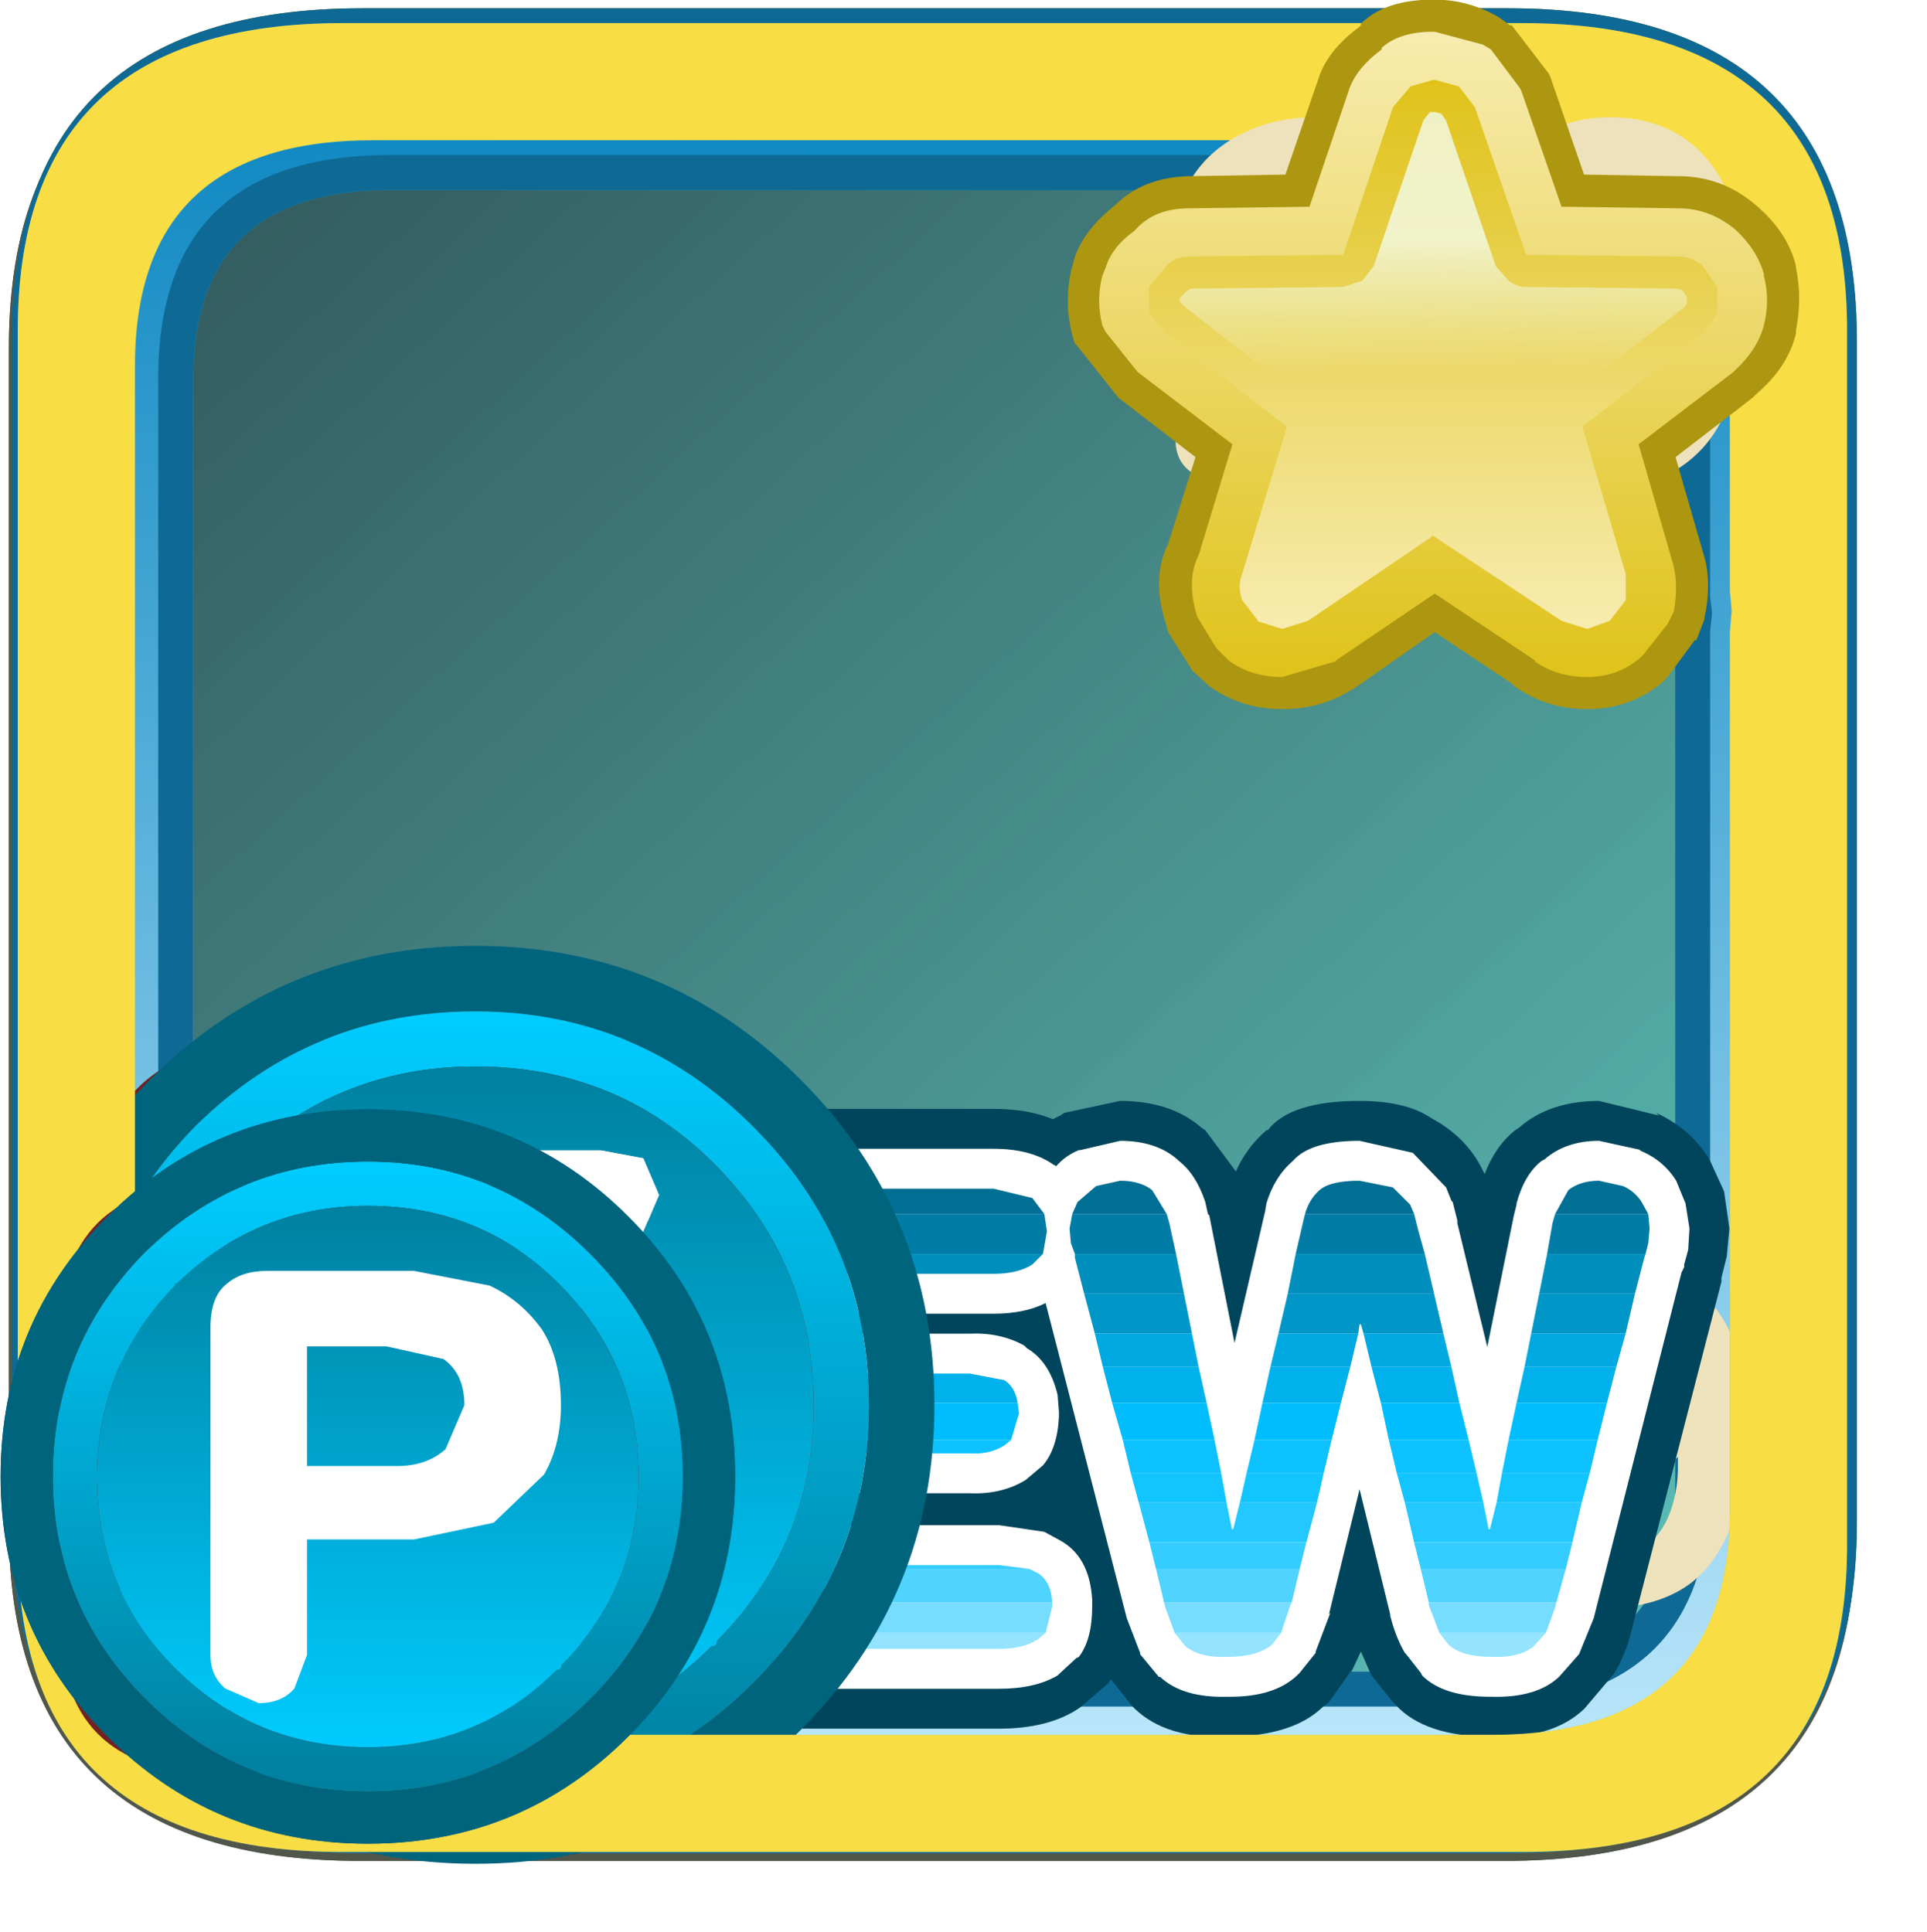 <?xml version="1.0" encoding="UTF-8" standalone="no"?>
<svg xmlns:ffdec="https://www.free-decompiler.com/flash" xmlns:xlink="http://www.w3.org/1999/xlink" ffdec:objectType="frame" height="54.4px" width="54.25px" xmlns="http://www.w3.org/2000/svg">
  <g transform="matrix(1.0, 0.0, 0.0, 1.0, 2.25, 2.4)">
    <use ffdec:characterId="1267" height="62.5" transform="matrix(0.834, 0.0, 0.0, 0.834, -2.1, -2.1)" width="62.55" xlink:href="#shape0"/>
    <use ffdec:characterId="1284" height="52.0" id="am_Locator" transform="matrix(1.0, 0.0, 0.0, 1.0, 0.0, 0.0)" width="52.0" xlink:href="#sprite0"/>
    <use ffdec:characterId="1286" height="52.0" id="am_CacheIcon" transform="matrix(1.0, 0.0, 0.0, 1.0, -2.0, -2.0)" width="52.0" xlink:href="#sprite2"/>
    <use ffdec:characterId="1287" height="0.0" id="am_RarityMagic" transform="matrix(0.8, 0.0, 0.0, 0.8, 1.6, 1.6)" width="0.0" xlink:href="#sprite5"/>
    <use ffdec:characterId="1290" height="64.95" id="am_RarityLegendary" transform="matrix(0.8, 0.0, 0.0, 0.8, -1.92, -2.16)" width="64.95" xlink:href="#sprite6"/>
    <use ffdec:characterId="1293" height="64.95" id="am_RarityRare" transform="matrix(0.8, 0.0, 0.0, 0.8, -1.92, -2.16)" width="64.95" xlink:href="#sprite7"/>
    <use ffdec:characterId="210" height="0.0" id="am_ItemIconHolder" transform="matrix(1.0, 0.0, 0.0, 1.0, 0.0, 0.0)" width="0.0" xlink:href="#sprite8"/>
    <use ffdec:characterId="210" height="0.0" id="am_CharmIconHolder" transform="matrix(1.0, 0.0, 0.0, 1.0, 0.0, 0.0)" width="0.0" xlink:href="#sprite8"/>
    <use ffdec:characterId="1270" height="45.0" id="am_GearIconHolder" transform="matrix(1.0, 0.0, 0.0, 1.0, 1.5, 1.5)" width="45.0" xlink:href="#sprite9"/>
    <filter id="filter5">
      <feColorMatrix in="SourceGraphic" result="filterResult0" type="matrix" values="0 0 0 0 0.2,0 0 0 0 0.2,0 0 0 0 0.2,0 0 0 1 0"/>
      <feConvolveMatrix divisor="16.0" in="filterResult0" kernelMatrix="1 1 1 1 1 1 1 1 1 1 1 1 1 1 1 1" order="4 4" result="filterResult1"/>
      <feComposite in="SourceGraphic" in2="filterResult1" operator="over" result="filterResult2"/>
    </filter>
    <use ffdec:characterId="1453" filter="url(#filter5)" height="19.3" id="am_Quantity" transform="matrix(1.0, 0.0, 0.0, 1.0, 2.0, 30.2)" width="45.25" xlink:href="#text0"/>
    <use ffdec:characterId="1455" height="23.9" id="am_New" transform="matrix(0.749, 0.0, 0.0, 0.749, 1.347, 28.6)" width="60.2" xlink:href="#sprite11"/>
    <use ffdec:characterId="1281" height="50.0" transform="matrix(1.03, 0.0, 0.0, 1.03, -1.75, -1.75)" width="50.0" xlink:href="#sprite12"/>
    <use ffdec:characterId="1456" height="25.85" id="am_Equipped" transform="matrix(1.0, 0.0, 0.0, 1.0, -1.8, 24.25)" width="25.85" xlink:href="#sprite13"/>
    <use ffdec:characterId="1278" height="51.5" id="am_Selector" transform="matrix(1.0, 0.0, 0.0, 1.0, -1.75, -1.75)" width="51.5" xlink:href="#sprite15"/>
    <use ffdec:characterId="1459" height="25.85" id="am_IconActive" transform="matrix(0.8, 0.0, 0.0, 0.8, -2.24, 28.85)" width="25.85" xlink:href="#sprite16"/>
    <use ffdec:characterId="1462" height="25.85" id="am_IconPassive" transform="matrix(0.8, 0.0, 0.0, 0.8, -2.24, 28.85)" width="25.85" xlink:href="#sprite18"/>
    <filter id="filter8">
      <feColorMatrix in="SourceGraphic" result="filterResult3" type="matrix" values="0 0 0 0 0.2,0 0 0 0 0.2,0 0 0 0 0.2,0 0 0 1 0"/>
      <feConvolveMatrix divisor="16.0" in="filterResult3" kernelMatrix="1 1 1 1 1 1 1 1 1 1 1 1 1 1 1 1" order="4 4" result="filterResult4"/>
      <feComposite in="SourceGraphic" in2="filterResult4" operator="over" result="filterResult5"/>
    </filter>
    <use ffdec:characterId="1463" filter="url(#filter8)" height="20.5" id="am_Level" transform="matrix(1.0, 0.0, 0.0, 1.0, 25.8, -2.4)" width="21.45" xlink:href="#text1"/>
    <use ffdec:characterId="330" height="22.1" id="am_Star" transform="matrix(0.904, 0.0, 0.0, 0.904, 27.79, -2.41)" width="22.8" xlink:href="#sprite20"/>
  </g>
  <defs>
    <g id="shape0" transform="matrix(1.0, 0.0, 0.0, 1.0, 0.0, 0.0)">
      <path d="M62.55 0.0 L62.55 62.5 0.0 62.5 0.0 0.0 62.55 0.0" fill="#242424" fill-opacity="0.0" fill-rule="evenodd" stroke="none"/>
    </g>
    <g id="sprite0" transform="matrix(1.0, 0.0, 0.0, 1.0, 0.0, 0.0)">
      <use ffdec:characterId="202" height="52.0" transform="matrix(1.0, 0.0, 0.0, 1.0, 0.0, 0.0)" width="52.0" xlink:href="#shape1"/>
      <use ffdec:characterId="208" height="48.0" transform="matrix(1.0, 0.0, 0.0, 1.0, 0.0, 1.0)" width="48.0" xlink:href="#sprite1"/>
    </g>
    <g id="shape1" transform="matrix(1.0, 0.0, 0.0, 1.0, 0.0, 0.0)">
      <path d="M52.0 9.5 L52.0 42.5 Q52.05 52.0 42.1 52.0 L9.9 52.0 Q-0.05 52.0 0.0 42.5 L0.0 9.5 Q-0.05 0.0 9.9 0.0 L42.1 0.0 Q52.05 0.0 52.0 9.5" fill="#00ccff" fill-opacity="0.0" fill-rule="evenodd" stroke="none"/>
    </g>
    <g id="sprite1" transform="matrix(1.0, 0.0, 0.0, 1.0, 0.0, 0.0)">
      <use ffdec:characterId="207" height="48.0" transform="matrix(1.0, 0.0, 0.0, 1.0, 0.0, 0.0)" width="48.0" xlink:href="#shape2"/>
    </g>
    <g id="shape2" transform="matrix(1.0, 0.0, 0.0, 1.0, 0.0, 0.0)">
      <path d="M46.8 39.65 L46.8 15.7 46.85 15.0 46.8 14.45 46.8 8.35 46.8 8.2 Q46.7 1.2 39.3 1.2 L8.7 1.2 Q1.2 1.2 1.2 8.35 L1.2 39.65 Q1.2 46.8 8.7 46.8 L39.3 46.8 Q46.8 46.8 46.8 39.65 M48.0 40.5 Q48.0 48.0 40.1 48.0 L7.9 48.0 Q0.0 48.0 0.0 40.5 L0.0 7.5 Q0.0 0.0 7.9 0.0 L40.1 0.0 Q48.0 0.0 48.0 7.5 L48.0 40.5" fill="#919988" fill-rule="evenodd" stroke="none"/>
    </g>
    <g id="sprite2" transform="matrix(1.0, 0.0, 0.0, 1.0, 0.0, 0.0)">
      <use ffdec:characterId="204" height="0.4" id="am_Watermark" transform="matrix(0.55, 0.0, 0.0, 0.55, 47.608, 47.399)" width="0.1" xlink:href="#sprite3"/>
      <use ffdec:characterId="35" height="0.0" id="am_Button" transform="matrix(1.0, 0.0, 0.0, 1.0, 2.0, 2.0)" width="0.0" xlink:href="#sprite4"/>
      <use ffdec:characterId="205" height="52.0" transform="matrix(1.0, 0.0, 0.0, 1.0, 0.0, 0.0)" width="52.0" xlink:href="#shape4"/>
      <use ffdec:characterId="1285" height="48.0" transform="matrix(1.0, 0.0, 0.0, 1.0, 1.45, 1.75)" width="48.0" xlink:href="#shape5"/>
      <use ffdec:characterId="205" height="52.0" transform="matrix(1.0, 0.0, 0.0, 1.0, 0.0, 0.0)" width="52.0" xlink:href="#shape4"/>
      <use ffdec:characterId="208" height="48.0" transform="matrix(1.0, 0.0, 0.0, 1.0, 2.0, 2.0)" width="48.0" xlink:href="#sprite1"/>
    </g>
    <g id="sprite3" transform="matrix(1.0, 0.0, 0.0, 1.0, -81.25, -80.95)">
      <use ffdec:characterId="203" height="0.4" transform="matrix(1.0, 0.0, 0.0, 1.0, 81.25, 80.95)" width="0.1" xlink:href="#shape3"/>
    </g>
    <g id="shape3" transform="matrix(1.0, 0.0, 0.0, 1.0, -81.25, -80.95)">
      <path d="M81.25 81.35 L81.35 80.95 81.35 81.35 81.25 81.35" fill="#000060" fill-rule="evenodd" stroke="none"/>
    </g>
    <g id="shape4" transform="matrix(1.0, 0.0, 0.0, 1.0, 40.3, 2.0)">
      <path d="M1.8 -2.0 Q11.75 -2.0 11.7 7.5 L11.7 40.5 Q11.75 50.0 1.8 50.0 L-30.4 50.0 Q-40.35 50.0 -40.3 40.5 L-40.3 7.5 Q-40.35 -2.0 -30.4 -2.0 L1.8 -2.0 M9.7 7.5 Q9.7 0.0 1.8 0.0 L-30.4 0.0 Q-38.3 0.0 -38.3 7.5 L-38.3 40.5 Q-38.3 48.0 -30.4 48.0 L1.8 48.0 Q9.7 48.0 9.7 40.5 L9.7 7.5" fill="#50564a" fill-rule="evenodd" stroke="none"/>
    </g>
    <g id="shape5" transform="matrix(1.0, 0.0, 0.0, 1.0, 0.0, 0.0)">
      <path d="M46.85 2.9 L47.3 3.7 Q48.0 5.25 48.0 7.5 L48.0 40.5 Q48.0 42.05 47.65 43.35 L47.3 44.35 46.75 45.35 46.1 46.1 Q44.1 48.0 40.1 48.0 L7.9 48.0 Q5.1 48.0 3.3 47.05 L2.45 46.55 1.7 45.85 1.4 45.5 0.65 44.15 Q0.0 42.65 0.0 40.6 L0.0 40.5 0.0 7.5 0.2 5.35 Q0.4 4.2 0.95 3.3 1.9 1.45 3.95 0.65 4.1 0.55 4.35 0.5 L4.75 0.4 5.55 0.2 6.75 0.05 7.8 0.0 7.9 0.0 18.3 0.0 18.6 0.0 40.1 0.0 40.55 0.0 41.85 0.1 42.25 0.2 43.7 0.55 45.35 1.35 45.8 1.7 46.85 2.9" fill="url(#gradient0)" fill-rule="evenodd" stroke="none"/>
    </g>
    <linearGradient gradientTransform="matrix(-0.02, -0.021, 0.021, -0.02, 24.0, 24.0)" gradientUnits="userSpaceOnUse" id="gradient0" spreadMethod="pad" x1="-819.2" x2="819.2">
      <stop offset="0.0" stop-color="#565550" stop-opacity="0.749"/>
      <stop offset="1.0" stop-color="#282826" stop-opacity="0.749"/>
    </linearGradient>
    <g id="sprite6" transform="matrix(1.0, 0.0, 0.0, 1.0, 4.4, 4.7)">
      <use ffdec:characterId="1288" height="58.1" transform="matrix(1.0, 0.0, 0.0, 1.0, -0.7, -1.85)" width="58.15" xlink:href="#shape6"/>
      <use ffdec:characterId="1289" height="52.8" transform="matrix(1.23, 0.0, 0.0, 1.23, -4.41, -4.71)" width="52.8" xlink:href="#shape7"/>
    </g>
    <g id="shape6" transform="matrix(1.0, 0.0, 0.0, 1.0, 0.0, 0.0)">
      <path d="M52.85 0.65 Q57.35 2.1 57.95 7.25 L58.1 8.9 58.1 9.1 58.1 16.9 58.15 17.6 58.1 49.0 Q58.1 50.75 57.7 52.25 56.9 55.55 54.1 57.0 51.9 58.1 48.55 58.1 L26.8 58.1 Q25.85 57.95 23.75 58.1 L9.55 58.1 7.05 57.9 Q1.6 57.1 0.4 52.15 0.0 50.75 0.0 49.0 L0.0 9.1 Q0.0 8.15 0.15 7.4 0.65 2.7 4.4 0.95 6.0 0.25 8.2 0.05 L9.55 0.0 48.55 0.0 Q51.05 0.0 52.85 0.65" fill="url(#gradient1)" fill-rule="evenodd" stroke="none"/>
    </g>
    <linearGradient gradientTransform="matrix(0.031, 0.034, -0.026, 0.024, 29.05, 29.05)" gradientUnits="userSpaceOnUse" id="gradient1" spreadMethod="pad" x1="-819.2" x2="819.2">
      <stop offset="0.0" stop-color="#6c563b" stop-opacity="0.498"/>
      <stop offset="1.0" stop-color="#e8e15e" stop-opacity="0.498"/>
    </linearGradient>
    <g id="shape7" transform="matrix(1.0, 0.0, 0.0, 1.0, 2.0, 2.0)">
      <path d="M49.4 7.85 L49.4 41.4 Q49.4 49.05 41.35 49.05 L8.6 49.05 Q0.55 49.05 0.55 41.4 L0.55 7.85 Q0.55 0.2 8.6 0.2 L41.35 0.2 Q49.4 0.2 49.4 7.85 M48.15 8.55 Q48.1 1.45 40.55 1.45 L9.4 1.45 Q1.8 1.45 1.8 8.65 L1.8 40.5 Q1.8 47.8 9.4 47.8 L40.55 47.8 Q48.15 47.8 48.15 40.5 L48.2 15.45 48.15 14.85 48.15 8.65 48.15 8.55" fill="#eade53" fill-rule="evenodd" stroke="none"/>
      <path d="M48.15 8.55 L48.15 8.65 48.15 14.85 48.2 15.45 48.15 40.5 Q48.15 47.8 40.55 47.8 L9.4 47.8 Q1.8 47.8 1.8 40.5 L1.8 8.65 Q1.8 1.45 9.4 1.45 L40.55 1.45 Q48.1 1.45 48.15 8.55 M46.95 8.55 Q46.85 2.65 40.55 2.65 L9.4 2.65 Q3.05 2.65 3.0 8.65 L3.0 40.5 Q3.05 46.6 9.4 46.6 L40.55 46.6 Q46.95 46.6 46.95 40.5 L47.0 15.5 46.95 14.95 46.95 14.85 46.95 8.55" fill="#755e44" fill-rule="evenodd" stroke="none"/>
      <path d="M40.8 -2.0 Q50.85 -2.0 50.8 7.65 L50.8 41.2 Q50.85 50.8 40.8 50.8 L8.05 50.8 Q-2.05 50.8 -2.0 41.2 L-2.0 7.65 Q-2.05 -2.0 8.05 -2.0 L40.8 -2.0 M45.6 15.95 L45.6 15.8 45.65 15.3 45.6 14.9 45.6 14.7 45.6 8.35 Q45.45 3.2 39.95 3.2 L8.85 3.2 Q3.25 3.2 3.2 8.5 L3.2 40.35 Q3.25 45.6 8.85 45.6 L39.95 45.6 Q45.55 45.6 45.6 40.35 L45.6 15.95" fill="#7c6d01" fill-rule="evenodd" stroke="none"/>
      <path d="M40.8 -1.0 Q49.8 -1.0 49.8 7.65 L49.8 41.2 Q49.85 49.8 40.8 49.8 L8.05 49.8 Q-1.05 49.8 -1.0 41.2 L-1.0 7.65 Q-1.0 -1.0 8.05 -1.0 L40.8 -1.0 M46.6 15.9 L46.65 15.3 46.6 14.8 46.6 14.7 46.6 8.4 Q46.5 2.2 39.95 2.2 L8.85 2.2 Q2.2 2.2 2.2 8.5 L2.2 40.35 Q2.25 46.6 8.85 46.6 L39.95 46.6 Q46.55 46.6 46.6 40.35 L46.6 15.9" fill="url(#gradient2)" fill-rule="evenodd" stroke="none"/>
      <path d="M48.3 7.65 L48.3 41.2 Q48.3 44.75 46.55 46.6 44.6 48.3 40.8 48.3 L8.05 48.3 Q4.2 48.3 2.3 46.6 0.5 44.75 0.5 41.2 L0.5 7.65 Q0.5 4.05 2.3 2.25 4.2 0.5 8.05 0.5 L40.8 0.5 Q44.6 0.5 46.55 2.25 48.3 4.05 48.3 7.65 M45.65 15.3 L45.6 14.9 45.6 14.7 45.6 8.35 Q45.45 3.2 39.95 3.2 L8.85 3.2 Q3.25 3.2 3.2 8.5 L3.2 40.35 Q3.25 45.6 8.85 45.6 L39.95 45.6 Q45.55 45.6 45.6 40.35 L45.6 15.95 45.6 15.8 45.65 15.3" fill="url(#gradient3)" fill-rule="evenodd" stroke="none"/>
      <path d="M46.6 14.85 L46.65 15.25 46.65 15.35 46.6 15.85 46.6 15.95 46.6 40.35 Q46.55 46.6 39.95 46.6 L8.85 46.6 Q2.25 46.6 2.2 40.35 L2.2 8.5 Q2.25 2.2 8.85 2.2 L39.95 2.2 Q46.45 2.2 46.6 8.35 L46.6 14.75 46.6 14.85 M45.6 14.9 L45.6 14.7 45.6 8.35 Q45.45 3.2 39.95 3.2 L8.85 3.2 Q3.25 3.2 3.2 8.5 L3.2 40.35 Q3.25 45.6 8.85 45.6 L39.95 45.6 Q45.55 45.6 45.6 40.35 L45.6 15.95 45.6 15.8 45.65 15.3 45.6 14.9" fill="#7c6d01" fill-rule="evenodd" stroke="none"/>
    </g>
    <linearGradient gradientTransform="matrix(1.0E-4, -0.029, 0.031, 2.0E-4, 24.4, 24.4)" gradientUnits="userSpaceOnUse" id="gradient2" spreadMethod="pad" x1="-819.2" x2="819.2">
      <stop offset="0.0" stop-color="#dcc001"/>
      <stop offset="1.0" stop-color="#fff3a4"/>
    </linearGradient>
    <linearGradient gradientTransform="matrix(1.0E-4, 0.029, -0.031, 1.0E-4, 24.4, 24.4)" gradientUnits="userSpaceOnUse" id="gradient3" spreadMethod="pad" x1="-819.2" x2="819.2">
      <stop offset="0.0" stop-color="#dcc001"/>
      <stop offset="1.0" stop-color="#fff3a4"/>
    </linearGradient>
    <g id="sprite7" transform="matrix(1.0, 0.0, 0.0, 1.0, 4.4, 4.7)">
      <use ffdec:characterId="1291" height="45.6" transform="matrix(1.2, 0.0, 0.0, 1.2, 0.9, 1.2)" width="45.65" xlink:href="#shape8"/>
      <use ffdec:characterId="1292" height="52.8" transform="matrix(1.23, 0.0, 0.0, 1.23, -4.41, -4.71)" width="52.8" xlink:href="#shape9"/>
    </g>
    <g id="shape8" transform="matrix(1.0, 0.0, 0.0, 1.0, 0.0, 0.0)">
      <path d="M41.5 0.5 Q45.0 1.65 45.5 5.7 L45.6 7.0 45.6 7.15 45.6 13.25 45.65 13.8 45.6 38.45 45.3 41.0 Q44.65 43.6 42.45 44.75 40.75 45.6 38.1 45.6 L21.05 45.6 18.65 45.6 7.5 45.6 5.55 45.45 Q1.25 44.8 0.3 40.95 0.0 39.85 0.0 38.45 L0.0 7.15 0.1 5.8 Q0.5 2.1 3.45 0.75 L6.45 0.05 7.5 0.0 38.1 0.0 Q40.05 0.0 41.5 0.5" fill="url(#gradient4)" fill-rule="evenodd" stroke="none"/>
    </g>
    <linearGradient gradientTransform="matrix(0.024, 0.027, -0.021, 0.019, 22.8, 22.8)" gradientUnits="userSpaceOnUse" id="gradient4" spreadMethod="pad" x1="-819.2" x2="819.2">
      <stop offset="0.0" stop-color="#005e75" stop-opacity="0.498"/>
      <stop offset="1.0" stop-color="#00ccff" stop-opacity="0.498"/>
    </linearGradient>
    <g id="shape9" transform="matrix(1.0, 0.0, 0.0, 1.0, 2.0, 2.0)">
      <path d="M40.8 -2.0 Q50.85 -2.0 50.8 7.65 L50.8 41.2 Q50.85 50.8 40.8 50.8 L8.05 50.8 Q-2.05 50.8 -2.0 41.2 L-2.0 7.65 Q-2.05 -2.0 8.05 -2.0 L40.8 -2.0 M45.6 15.95 L45.6 15.8 45.65 15.3 45.6 14.9 45.6 14.7 45.6 8.35 Q45.45 3.2 39.95 3.2 L8.85 3.2 Q3.25 3.2 3.2 8.5 L3.2 40.35 Q3.25 45.6 8.85 45.6 L39.95 45.6 Q45.55 45.6 45.6 40.35 L45.6 15.95" fill="#0f6995" fill-rule="evenodd" stroke="none"/>
      <path d="M40.8 -1.0 Q49.8 -1.0 49.8 7.65 L49.8 41.2 Q49.85 49.8 40.8 49.8 L8.05 49.8 Q-1.05 49.8 -1.0 41.2 L-1.0 7.65 Q-1.0 -1.0 8.05 -1.0 L40.8 -1.0 M46.6 15.9 L46.65 15.3 46.6 14.8 46.6 14.7 46.6 8.4 Q46.5 2.2 39.95 2.2 L8.85 2.2 Q2.2 2.2 2.2 8.5 L2.2 40.35 Q2.25 46.6 8.85 46.6 L39.95 46.6 Q46.55 46.6 46.6 40.35 L46.6 15.9" fill="url(#gradient5)" fill-rule="evenodd" stroke="none"/>
      <path d="M48.3 7.65 L48.3 41.2 Q48.3 44.75 46.55 46.6 44.6 48.3 40.8 48.3 L8.05 48.3 Q4.2 48.3 2.3 46.6 0.5 44.75 0.5 41.2 L0.5 7.65 Q0.5 4.05 2.3 2.25 4.2 0.5 8.05 0.5 L40.8 0.5 Q44.6 0.5 46.55 2.25 48.3 4.05 48.3 7.65 M45.6 8.35 Q45.45 3.2 39.95 3.2 L8.85 3.2 Q3.25 3.2 3.2 8.5 L3.2 40.35 Q3.25 45.6 8.85 45.6 L39.95 45.6 Q45.55 45.6 45.6 40.35 L45.6 15.95 45.6 15.8 45.65 15.3 45.6 14.9 45.6 14.7 45.6 8.35" fill="url(#gradient6)" fill-rule="evenodd" stroke="none"/>
      <path d="M46.65 15.35 L46.6 15.85 46.6 15.95 46.6 40.35 Q46.55 46.6 39.95 46.6 L8.85 46.6 Q2.25 46.6 2.2 40.35 L2.2 8.5 Q2.25 2.2 8.85 2.2 L39.95 2.2 Q46.45 2.2 46.6 8.35 L46.6 14.75 46.6 14.85 46.65 15.25 46.65 15.35 M45.6 14.7 L45.6 8.35 Q45.45 3.2 39.95 3.2 L8.85 3.2 Q3.25 3.2 3.2 8.5 L3.2 40.35 Q3.25 45.6 8.85 45.6 L39.95 45.6 Q45.55 45.6 45.6 40.35 L45.6 15.95 45.6 15.8 45.65 15.3 45.6 14.9 45.6 14.7" fill="#0f6995" fill-rule="evenodd" stroke="none"/>
    </g>
    <linearGradient gradientTransform="matrix(0.0, -0.032, 1.0, -3.0E-4, -0.9, 24.4)" gradientUnits="userSpaceOnUse" id="gradient5" spreadMethod="pad" x1="-819.2" x2="819.2">
      <stop offset="0.0" stop-color="#0d87c1"/>
      <stop offset="1.0" stop-color="#bbe7fb"/>
    </linearGradient>
    <linearGradient gradientTransform="matrix(-2.0E-4, 0.029, -0.031, -2.0E-4, 24.4, 24.4)" gradientUnits="userSpaceOnUse" id="gradient6" spreadMethod="pad" x1="-819.2" x2="819.2">
      <stop offset="0.0" stop-color="#0d87c1"/>
      <stop offset="1.0" stop-color="#bbe7fb"/>
    </linearGradient>
    <g id="sprite9" transform="matrix(1.0, 0.0, 0.0, 1.0, -1.5, -1.5)">
      <clipPath id="clipPath0" transform="matrix(1.0, 0.0, 0.0, 1.0, 0.0, 0.0)">
        <path d="M46.5 40.5 Q46.45 46.5 40.1 46.5 L7.9 46.5 Q1.55 46.5 1.5 40.5 L1.5 7.5 Q1.55 1.5 7.9 1.5 L40.1 1.5 Q46.45 1.5 46.5 7.5 L46.5 40.5" fill="#ff0000" fill-rule="evenodd" stroke="none"/>
      </clipPath>
      <g clip-path="url(#clipPath0)">
        <use ffdec:characterId="1269" height="0.0" id="am_Button" transform="matrix(1.0, 0.0, 0.0, 1.0, 24.0, 41.0)" width="0.0" xlink:href="#sprite10"/>
      </g>
    </g>
    <g id="text0" transform="matrix(1.0, 0.0, 0.0, 1.0, 4.7, 2.0)">
      <g transform="matrix(1.0, 0.0, 0.0, 1.0, -4.7, -2.0)">
        <use fill="#eee2bc" height="19.3" transform="matrix(0.013, 0.0, 0.0, 0.013, 5.5, 12.5)" width="45.25" xlink:href="#font_HelveticaRounded_LT_Std_Bd_90"/>
        <use fill="#eee2bc" height="19.3" transform="matrix(0.013, 0.0, 0.0, 0.013, 13.45, 12.5)" width="45.25" xlink:href="#font_HelveticaRounded_LT_Std_Bd_90"/>
        <use fill="#eee2bc" height="19.3" transform="matrix(0.013, 0.0, 0.0, 0.013, 21.4, 12.5)" width="45.25" xlink:href="#font_HelveticaRounded_LT_Std_Bd_90"/>
        <use fill="#eee2bc" height="19.3" transform="matrix(0.013, 0.0, 0.0, 0.013, 29.35, 12.5)" width="45.25" xlink:href="#font_HelveticaRounded_LT_Std_Bd_90"/>
        <use fill="#eee2bc" height="19.3" transform="matrix(0.013, 0.0, 0.0, 0.013, 37.3, 12.5)" width="45.25" xlink:href="#font_HelveticaRounded_LT_Std_Bd_90"/>
      </g>
    </g>
    <g id="font_HelveticaRounded_LT_Std_Bd_90">
      <path d="M428.5 -484.5 Q427.5 -544.5 396.0 -578.0 364.5 -611.5 308.5 -612.0 252.5 -611.5 221.0 -578.0 190.0 -544.5 189.5 -484.5 190.5 -419.5 223.5 -389.0 256.5 -358.0 308.5 -358.5 359.5 -359.0 393.5 -391.0 427.0 -423.5 428.5 -484.5 M437.5 -295.0 L437.5 -313.5 Q405.0 -282.0 367.0 -265.0 328.5 -248.0 277.5 -248.0 200.5 -249.0 147.5 -279.0 95.0 -309.5 67.5 -360.5 40.0 -411.5 40.0 -474.5 41.0 -559.0 75.5 -615.5 110.5 -672.0 170.0 -700.0 229.5 -728.5 305.5 -728.5 386.5 -728.0 441.0 -699.5 495.5 -671.5 527.5 -624.0 559.5 -576.5 573.5 -517.5 587.5 -459.0 587.0 -397.5 586.5 -246.5 549.5 -156.0 512.0 -65.5 443.5 -25.5 374.5 14.5 278.5 13.5 217.5 13.0 171.5 -7.0 125.5 -26.5 100.0 -56.5 74.0 -86.5 74.0 -118.5 74.5 -147.0 92.5 -166.0 111.0 -184.5 138.5 -185.5 163.0 -184.5 179.0 -171.5 195.0 -158.5 209.5 -141.0 223.5 -124.0 242.5 -111.0 261.5 -97.5 292.0 -97.0 345.0 -98.0 377.0 -127.5 409.0 -156.5 423.5 -202.0 438.0 -247.0 437.5 -295.0" fill-rule="evenodd" stroke="none"/>
    </g>
    <g id="sprite11" transform="matrix(1.0, 0.0, 0.0, 1.0, 32.45, 11.75)">
      <use ffdec:characterId="1454" height="23.9" transform="matrix(1.0, 0.0, 0.0, 1.0, -32.45, -11.75)" width="60.2" xlink:href="#shape11"/>
    </g>
    <g id="shape11" transform="matrix(1.0, 0.0, 0.0, 1.0, 32.45, 11.75)">
      <path d="M8.05 -10.65 L9.2 -9.1 Q9.6 -10.0 10.35 -10.65 L10.4 -10.65 Q11.25 -11.75 13.85 -11.75 15.6 -11.75 16.55 -11.1 17.85 -10.4 18.45 -9.2 L18.55 -9.0 Q18.95 -10.05 19.7 -10.65 L19.85 -10.75 Q21.0 -11.75 22.85 -11.75 L25.1 -11.2 25.0 -11.3 Q26.3 -10.7 27.0 -9.55 L27.55 -8.35 27.75 -6.95 27.65 -5.9 27.45 -5.1 27.45 -4.95 24.1 8.05 Q23.85 9.1 23.4 9.8 L22.3 11.1 Q21.1 12.25 18.8 12.15 16.3 12.15 15.2 10.95 L15.1 10.85 14.3 9.85 14.25 9.75 13.9 8.95 13.5 9.8 13.55 9.65 12.7 10.85 12.45 11.05 Q11.35 12.1 9.05 12.15 L8.9 12.15 Q6.6 12.25 5.4 11.1 L5.3 11.0 4.35 9.8 4.25 9.7 3.65 8.05 0.25 -5.1 0.2 -5.25 0.2 -5.35 0.15 -5.45 0.05 -5.9 -0.05 -6.95 0.15 -8.35 0.85 -9.75 Q1.6 -10.75 2.6 -11.2 L2.75 -11.3 4.85 -11.75 Q6.75 -11.75 7.9 -10.75 L8.05 -10.65" fill="#00455b" fill-rule="evenodd" stroke="none"/>
      <path d="M3.15 -10.6 Q4.35 -9.9 4.85 -8.4 L4.85 -8.5 5.1 -6.85 Q5.1 -5.5 4.6 -4.6 L4.55 -4.5 Q4.05 -3.6 3.15 -3.05 L3.05 -3.0 Q3.7 -2.25 3.95 -1.0 L4.05 -0.15 4.05 0.2 Q3.95 2.05 3.0 2.95 L2.8 3.2 3.35 3.5 Q5.15 4.4 5.3 6.95 L5.3 7.1 5.3 7.25 Q5.3 9.05 4.5 10.0 L4.4 10.15 3.35 11.05 Q2.2 11.85 0.3 11.85 L-9.1 11.85 Q-11.45 11.85 -12.7 10.65 L-13.05 10.35 Q-14.05 9.45 -14.35 7.6 L-14.35 7.55 -14.45 6.7 -14.45 6.55 -14.45 -6.15 -14.45 -6.25 Q-14.4 -7.9 -13.8 -8.85 L-13.8 -8.9 -12.7 -10.25 Q-11.45 -11.45 -9.1 -11.45 L0.1 -11.45 Q2.0 -11.45 3.15 -10.6" fill="#00455b" fill-rule="evenodd" stroke="none"/>
      <path d="M-30.85 -10.4 Q-29.65 -11.75 -27.0 -11.75 -25.6 -11.75 -24.5 -11.15 -23.3 -10.6 -22.45 -9.3 L-22.45 -9.25 -21.05 -7.0 -20.9 -8.15 Q-20.6 -9.55 -19.65 -10.4 L-19.55 -10.5 Q-18.35 -11.75 -16.2 -11.75 -14.0 -11.75 -12.8 -10.5 L-12.65 -10.4 Q-11.75 -9.55 -11.45 -8.15 -11.3 -7.55 -11.3 -6.85 L-11.3 6.6 -11.3 7.25 -11.3 7.3 Q-11.4 8.85 -12.1 9.85 L-12.15 9.95 -12.65 10.6 -12.55 10.45 Q-13.75 12.1 -16.4 12.15 -18.4 12.25 -19.4 11.6 -20.35 11.1 -21.1 10.0 L-21.35 9.65 -21.25 9.7 -22.65 7.55 Q-22.7 8.6 -23.05 9.4 L-24.0 10.85 -24.15 10.95 Q-25.35 12.15 -27.55 12.15 -29.75 12.15 -30.95 10.95 L-31.05 10.85 -32.0 9.4 Q-32.45 8.5 -32.45 7.25 L-32.45 -6.45 -32.15 -8.45 -32.1 -8.5 Q-31.7 -9.7 -30.85 -10.4" fill="#00455b" fill-rule="evenodd" stroke="none"/>
      <path d="M8.15 -7.5 L8.2 -7.45 9.15 -2.65 10.3 -7.6 10.35 -7.9 Q10.65 -8.9 11.35 -9.5 12.0 -10.25 13.85 -10.25 L15.85 -9.8 17.1 -8.5 17.3 -8.0 17.35 -7.95 17.55 -7.15 17.5 -7.25 18.65 -2.5 19.65 -7.45 19.75 -7.85 19.75 -7.9 Q20.05 -9.0 20.7 -9.5 L20.8 -9.55 Q21.6 -10.25 22.85 -10.25 L24.45 -9.9 24.35 -9.9 Q25.25 -9.55 25.75 -8.75 L26.1 -7.9 26.25 -6.95 26.2 -6.15 26.05 -5.6 26.05 -5.5 25.95 -5.3 22.65 7.7 22.1 9.05 21.35 9.9 Q20.5 10.7 18.8 10.65 L18.75 10.65 Q17.0 10.65 16.2 9.85 L16.15 9.75 15.6 9.05 15.55 9.0 Q15.2 8.4 15.0 7.6 L15.0 7.55 13.85 2.85 12.7 7.55 12.75 7.5 12.2 8.95 12.2 9.0 11.6 9.75 11.5 9.85 Q10.65 10.65 9.0 10.65 L8.9 10.65 Q7.2 10.7 6.35 9.9 L6.3 9.9 5.6 9.05 5.6 9.0 5.1 7.7 2.05 -4.15 Q1.25 -3.75 0.1 -3.75 L-6.0 -3.75 -6.0 -3.0 -0.9 -3.0 -0.8 -3.0 Q0.35 -3.05 1.25 -2.55 L1.35 -2.45 Q2.2 -1.95 2.5 -0.7 L2.55 -0.05 2.55 0.1 Q2.5 1.3 1.95 1.95 L1.3 2.5 Q0.4 3.05 -0.8 3.0 L-6.0 3.0 -6.0 4.2 0.3 4.2 2.0 4.45 2.55 4.75 Q3.7 5.35 3.8 7.0 L3.8 7.1 3.8 7.25 Q3.8 8.5 3.3 9.15 L3.2 9.2 2.55 9.8 2.5 9.85 Q1.65 10.35 0.3 10.35 L-9.1 10.35 Q-10.85 10.35 -11.75 9.5 L-11.95 9.3 -12.05 9.2 -12.7 8.1 -12.8 7.6 Q-12.95 8.5 -13.4 9.1 L-13.35 9.05 -13.8 9.55 -13.7 9.5 Q-14.55 10.65 -16.5 10.65 L-16.6 10.65 Q-18.0 10.7 -18.65 10.25 L-19.9 9.05 -20.0 8.9 -20.05 8.85 -24.15 2.4 -24.15 7.25 Q-24.15 8.2 -24.5 8.9 L-24.45 8.85 -25.1 9.75 -25.15 9.85 Q-26.0 10.65 -27.55 10.65 -29.1 10.65 -29.95 9.85 L-30.0 9.75 -30.6 8.85 -30.6 8.9 Q-30.95 8.2 -30.95 7.25 L-30.95 -6.45 -30.7 -7.95 -30.7 -8.0 -29.85 -9.3 Q-28.95 -10.25 -27.0 -10.25 -25.95 -10.25 -25.15 -9.85 -24.3 -9.45 -23.7 -8.5 L-19.55 -1.8 -19.55 -6.85 -19.4 -7.85 Q-19.2 -8.8 -18.6 -9.35 L-18.55 -9.4 Q-17.7 -10.25 -16.2 -10.25 -14.65 -10.25 -13.8 -9.4 L-13.75 -9.35 Q-13.15 -8.8 -12.9 -7.85 L-12.8 -7.25 -12.7 -7.7 -12.45 -8.2 -12.5 -8.15 -11.75 -9.1 Q-10.85 -9.95 -9.1 -9.95 L0.1 -9.95 Q1.5 -9.95 2.35 -9.35 L2.45 -9.3 Q2.8 -9.7 3.3 -9.9 L3.35 -9.9 4.85 -10.25 Q6.2 -10.25 7.0 -9.55 L7.05 -9.5 Q7.7 -9.0 8.05 -7.95 L8.15 -7.5" fill="#ffffff" fill-rule="evenodd" stroke="none"/>
      <path d="M6.6 -7.5 L3.05 -7.5 3.25 -7.95 3.95 -8.55 4.85 -8.75 Q5.6 -8.75 6.05 -8.4 L6.6 -7.5 M11.8 -7.5 Q11.95 -8.05 12.35 -8.4 12.75 -8.75 13.85 -8.75 L15.1 -8.5 15.75 -7.85 15.9 -7.5 11.8 -7.5 M21.2 -7.5 L21.7 -8.4 Q22.15 -8.75 22.85 -8.75 L23.75 -8.55 Q24.2 -8.35 24.45 -7.95 L24.7 -7.5 21.2 -7.5 M-11.15 -7.5 L-10.8 -7.95 Q-10.2 -8.45 -9.1 -8.45 L0.1 -8.45 1.55 -8.1 2.0 -7.5 -11.15 -7.5 M-29.3 -7.5 L-28.85 -8.2 Q-28.25 -8.75 -27.0 -8.75 L-25.85 -8.5 Q-25.35 -8.25 -25.0 -7.7 L-24.85 -7.5 -29.3 -7.5 M-17.95 -7.5 L-17.55 -8.3 Q-17.05 -8.75 -16.2 -8.75 -15.3 -8.75 -14.8 -8.3 L-14.35 -7.5 -17.95 -7.5" fill="#006f93" fill-rule="evenodd" stroke="none"/>
      <path d="M6.6 -7.5 L6.7 -7.15 6.95 -6.0 3.15 -6.0 3.0 -6.4 2.95 -6.95 3.05 -7.5 6.6 -7.5 M11.45 -6.0 L11.75 -7.3 11.8 -7.5 15.9 -7.5 16.05 -6.9 16.3 -6.0 11.45 -6.0 M20.9 -6.0 L21.1 -7.15 21.2 -7.5 24.7 -7.5 24.75 -6.95 24.7 -6.4 24.6 -6.0 20.9 -6.0 M2.0 -7.5 L2.1 -6.85 1.95 -6.0 -11.45 -6.0 -11.45 -6.15 -11.15 -7.5 2.0 -7.5 M-29.3 -7.5 L-24.85 -7.5 -23.95 -6.0 -29.45 -6.0 -29.45 -6.45 -29.3 -7.5 M-18.05 -6.0 L-18.05 -6.85 -17.95 -7.5 -14.35 -7.5 -14.3 -6.85 -14.3 -6.0 -18.05 -6.0" fill="#007ca6" fill-rule="evenodd" stroke="none"/>
      <path d="M3.15 -6.0 L6.95 -6.0 7.25 -4.5 3.5 -4.5 3.15 -5.85 3.15 -6.0 M11.15 -4.5 L11.45 -6.0 16.3 -6.0 16.65 -4.5 11.15 -4.5 M20.6 -4.5 L20.9 -6.0 24.6 -6.0 24.55 -5.85 24.2 -4.5 20.6 -4.5 M1.95 -6.0 L1.55 -5.6 Q1.0 -5.25 0.1 -5.25 L-7.5 -5.25 -7.5 -4.5 -11.45 -4.5 -11.45 -6.0 1.95 -6.0 M-23.95 -6.0 L-23.0 -4.5 -29.45 -4.5 -29.45 -6.0 -23.95 -6.0 M-18.05 -4.5 L-18.05 -6.0 -14.3 -6.0 -14.3 -4.5 -18.05 -4.5" fill="#008ebd" fill-rule="evenodd" stroke="none"/>
      <path d="M7.25 -4.5 L7.55 -3.0 3.9 -3.0 3.5 -4.5 7.25 -4.5 M10.8 -3.0 L11.15 -4.5 16.65 -4.5 17.0 -3.0 14.0 -3.0 13.9 -3.35 13.85 -3.35 13.8 -3.0 10.8 -3.0 M20.3 -3.0 L20.6 -4.5 24.2 -4.5 23.85 -3.0 20.3 -3.0 M-7.5 -4.5 L-7.5 -3.0 -11.45 -3.0 -11.45 -4.5 -7.5 -4.5 M-23.0 -4.5 L-22.05 -3.0 -29.45 -3.0 -29.45 -4.5 -23.0 -4.5 M-18.05 -3.0 L-18.05 -4.5 -14.3 -4.5 -14.3 -3.0 -18.05 -3.0" fill="#0096c8" fill-rule="evenodd" stroke="none"/>
      <path d="M7.55 -3.0 L7.8 -1.75 4.2 -1.75 3.9 -3.0 7.55 -3.0 M10.5 -1.75 L10.8 -3.0 13.8 -3.0 13.5 -1.75 10.5 -1.75 M17.0 -3.0 L17.3 -1.75 14.3 -1.75 14.0 -3.0 17.0 -3.0 M20.05 -1.75 L20.3 -3.0 23.85 -3.0 23.5 -1.75 20.05 -1.75 M-7.5 -3.0 L-7.5 -1.75 -11.45 -1.75 -11.45 -3.0 -7.5 -3.0 M-22.05 -3.0 L-21.3 -1.75 -25.0 -1.75 -25.6 -2.7 -25.65 -2.7 -25.65 -1.75 -29.45 -1.75 -29.45 -3.0 -22.05 -3.0 M-18.05 -1.75 L-18.05 -3.0 -14.3 -3.0 -14.3 -1.75 -18.05 -1.75" fill="#00a9e1" fill-rule="evenodd" stroke="none"/>
      <path d="M7.8 -1.75 L8.1 -0.4 4.55 -0.4 4.2 -1.75 7.8 -1.75 M10.2 -0.4 L10.5 -1.75 13.5 -1.75 13.15 -0.4 10.2 -0.4 M17.3 -1.75 L17.6 -0.4 14.65 -0.4 14.3 -1.75 17.3 -1.75 M19.75 -0.4 L20.05 -1.75 23.5 -1.75 23.15 -0.4 19.75 -0.4 M-7.5 -1.75 L-7.5 -1.5 -0.8 -1.5 0.5 -1.25 Q0.9 -1.0 1.0 -0.4 L-11.45 -0.4 -11.45 -1.75 -7.5 -1.75 M-21.3 -1.75 L-20.45 -0.4 -24.15 -0.4 -25.0 -1.75 -21.3 -1.75 M-18.05 -0.4 L-18.05 -1.75 -14.3 -1.75 -14.3 -0.4 -18.05 -0.4 M-25.65 -1.75 L-25.65 -0.4 -29.45 -0.4 -29.45 -1.75 -25.65 -1.75" fill="#00b1ec" fill-rule="evenodd" stroke="none"/>
      <path d="M8.1 -0.4 L8.4 1.0 4.95 1.0 4.55 -0.4 8.1 -0.4 M9.9 1.0 L10.2 -0.4 13.15 -0.4 12.8 1.0 9.9 1.0 M17.6 -0.4 L17.95 1.0 14.95 1.0 14.65 -0.4 17.6 -0.4 M19.45 1.0 L19.75 -0.4 23.15 -0.4 22.8 1.0 19.45 1.0 M1.0 -0.4 L1.05 0.0 0.75 1.0 -11.45 1.0 -11.45 -0.4 1.0 -0.4 M-20.45 -0.4 L-19.55 1.0 -23.25 1.0 -24.15 -0.4 -20.45 -0.4 M-18.05 1.0 L-18.05 -0.4 -14.3 -0.4 -14.3 1.0 -18.05 1.0 M-25.65 -0.4 L-25.65 1.0 -29.45 1.0 -29.45 -0.4 -25.65 -0.4" fill="#00befd" fill-rule="evenodd" stroke="none"/>
      <path d="M8.4 1.0 L8.65 2.25 5.25 2.25 4.95 1.0 8.4 1.0 M9.6 2.25 L9.9 1.0 12.8 1.0 12.5 2.25 9.6 2.25 M17.95 1.0 L18.25 2.25 15.25 2.25 14.95 1.0 17.95 1.0 M19.2 2.25 L19.45 1.0 22.8 1.0 22.5 2.25 19.2 2.25 M0.75 1.0 L0.5 1.2 Q-0.05 1.55 -0.8 1.5 L-7.5 1.5 -7.5 2.25 -11.45 2.25 -11.45 1.0 0.75 1.0 M-19.55 1.0 L-18.8 2.25 -22.45 2.25 -23.25 1.0 -19.55 1.0 M-18.05 2.25 L-18.05 1.0 -14.3 1.0 -14.3 2.25 -18.05 2.25 M-25.65 1.0 L-25.65 2.25 -29.45 2.25 -29.45 1.0 -25.65 1.0" fill="#0dc2ff" fill-rule="evenodd" stroke="none"/>
      <path d="M8.65 2.25 L8.85 3.35 5.55 3.35 5.25 2.25 8.65 2.25 M9.35 3.35 L9.6 2.25 12.5 2.25 12.25 3.35 9.35 3.35 M18.25 2.25 L18.5 3.35 15.55 3.35 15.25 2.25 18.25 2.25 M19.0 3.35 L19.2 2.25 22.5 2.25 22.2 3.35 19.0 3.35 M-7.5 2.25 L-7.5 3.35 -11.45 3.35 -11.45 2.25 -7.5 2.25 M-18.8 2.25 L-18.1 3.35 -21.75 3.35 -22.45 2.25 -18.8 2.25 M-18.05 3.35 L-18.05 2.25 -14.3 2.25 -14.3 3.35 -18.05 3.35 M-25.65 2.25 L-25.65 3.35 -29.45 3.35 -29.45 2.25 -25.65 2.25" fill="#13c5ff" fill-rule="evenodd" stroke="none"/>
      <path d="M8.85 3.35 L9.05 4.35 9.1 4.35 9.35 3.35 12.25 3.35 11.85 4.85 5.95 4.85 5.55 3.35 8.85 3.35 M18.5 3.35 L18.7 4.35 18.75 4.35 19.0 3.35 22.2 3.35 21.85 4.85 15.9 4.85 15.55 3.35 18.5 3.35 M-7.5 3.35 L-7.5 4.85 -11.45 4.85 -11.45 3.35 -7.5 3.35 M-18.1 3.35 L-18.1 3.4 -18.05 3.4 -18.05 3.35 -14.3 3.35 -14.3 4.85 -20.8 4.85 -21.75 3.35 -18.1 3.35 M-25.65 3.35 L-25.65 4.85 -29.45 4.85 -29.45 3.35 -25.65 3.35" fill="#22c8ff" fill-rule="evenodd" stroke="none"/>
      <path d="M21.85 4.85 L21.6 5.85 16.15 5.85 15.9 4.85 21.85 4.85 M11.85 4.85 L11.6 5.85 6.2 5.85 5.95 4.85 11.85 4.85 M-7.5 4.85 L-7.5 5.7 0.3 5.7 1.45 5.85 -11.45 5.85 -11.45 4.85 -7.5 4.85 M-14.3 4.85 L-14.3 5.85 -20.15 5.85 -20.8 4.85 -14.3 4.85 M-25.65 4.85 L-25.65 5.85 -29.45 5.85 -29.45 4.85 -25.65 4.85" fill="#35cdff" fill-rule="evenodd" stroke="none"/>
      <path d="M21.6 5.85 L21.25 7.1 16.45 7.1 16.15 5.85 21.6 5.85 M11.6 5.85 L11.3 7.1 6.5 7.1 6.2 5.85 11.6 5.85 M1.45 5.85 L1.75 6.0 Q2.25 6.3 2.3 7.1 L-11.4 7.1 -11.45 6.55 -11.45 5.85 1.45 5.85 M-14.3 5.85 L-14.3 6.7 -14.3 7.1 -19.35 7.1 -20.15 5.85 -14.3 5.85 M-25.65 5.85 L-25.65 7.1 -29.45 7.1 -29.45 5.85 -25.65 5.85" fill="#4fd3ff" fill-rule="evenodd" stroke="none"/>
      <path d="M21.25 7.1 L21.2 7.3 20.85 8.25 16.85 8.25 16.45 7.2 16.45 7.1 21.25 7.1 M11.3 7.1 L11.25 7.2 10.9 8.25 6.9 8.25 6.55 7.3 6.5 7.1 11.3 7.1 M2.3 7.1 L2.3 7.25 2.05 8.25 -10.9 8.25 Q-11.3 7.85 -11.4 7.1 L2.3 7.1 M-14.3 7.1 Q-14.35 7.8 -14.65 8.25 L-18.65 8.25 -18.75 8.1 -19.35 7.1 -14.3 7.1 M-25.65 7.1 L-25.65 7.25 -25.85 8.25 -29.25 8.25 -29.45 7.25 -29.45 7.1 -25.65 7.1" fill="#77ddff" fill-rule="evenodd" stroke="none"/>
      <path d="M20.85 8.25 L20.4 8.75 Q19.85 9.2 18.8 9.15 17.7 9.15 17.2 8.7 L16.85 8.25 20.85 8.25 M10.9 8.25 L10.55 8.7 Q10.0 9.15 8.9 9.15 7.85 9.2 7.3 8.75 L6.9 8.25 10.9 8.25 M2.05 8.25 L1.75 8.5 Q1.2 8.85 0.3 8.85 L-9.1 8.85 Q-10.2 8.85 -10.8 8.35 L-10.9 8.25 2.05 8.25 M-14.65 8.25 L-14.85 8.5 Q-15.4 9.15 -16.6 9.15 L-17.95 8.95 -18.65 8.25 -14.65 8.25 M-25.85 8.25 L-26.15 8.7 -27.55 9.15 Q-28.45 9.15 -28.95 8.7 L-29.25 8.25 -25.85 8.25" fill="#95e4ff" fill-rule="evenodd" stroke="none"/>
    </g>
    <g id="sprite12" transform="matrix(1.0, 0.0, 0.0, 1.0, 25.0, 25.0)">
      <use ffdec:characterId="1280" height="50.0" transform="matrix(1.0, 0.0, 0.0, 1.0, -25.0, -25.0)" width="50.0" xlink:href="#shape12"/>
    </g>
    <g id="shape12" transform="matrix(1.0, 0.0, 0.0, 1.0, 25.0, 25.0)">
      <path d="M21.8 -8.35 L21.85 -8.95 21.8 -9.45 21.8 -9.55 21.8 -15.65 21.8 -15.75 21.8 -15.8 Q21.65 -21.8 15.3 -21.8 L-15.3 -21.8 Q-21.8 -21.8 -21.8 -15.65 L-21.8 15.65 Q-21.8 21.8 -15.3 21.8 L15.3 21.8 Q21.8 21.8 21.8 15.65 L21.8 -8.3 21.8 -8.35 M25.0 -16.5 L25.0 16.5 Q25.05 25.0 16.1 25.0 L-16.1 25.0 Q-25.05 25.0 -25.0 16.5 L-25.0 -16.5 Q-25.05 -25.0 -16.1 -25.0 L16.1 -25.0 Q25.05 -25.0 25.0 -16.5" fill="#0099ff" fill-opacity="0.8" fill-rule="evenodd" stroke="none"/>
    </g>
    <g id="sprite13" transform="matrix(1.0, 0.0, 0.0, 1.0, 0.05, -26.0)">
      <use ffdec:characterId="105" height="17.5" transform="matrix(1.477, 0.0, 0.0, 1.477, -0.041, 25.984)" width="17.5" xlink:href="#sprite14"/>
    </g>
    <g id="sprite14" transform="matrix(1.0, 0.0, 0.0, 1.0, 0.4, -31.2)">
      <use ffdec:characterId="104" height="17.5" transform="matrix(1.0, 0.0, 0.0, 1.0, -0.4, 31.2)" width="17.5" xlink:href="#shape13"/>
    </g>
    <g id="shape13" transform="matrix(1.0, 0.0, 0.0, 1.0, 0.4, -31.2)">
      <path d="M11.3 33.0 Q15.0 33.0 15.0 36.65 L15.0 43.3 Q15.0 47.0 11.3 47.0 L4.65 47.0 Q1.0 47.0 1.0 43.3 L1.0 36.65 Q1.0 33.0 4.65 33.0 L11.3 33.0 M13.5 36.65 Q13.5 34.45 11.3 34.45 L4.65 34.45 Q2.45 34.45 2.45 36.65 L2.45 43.3 Q2.45 45.5 4.65 45.5 L11.3 45.5 Q13.5 45.5 13.5 43.3 L13.5 36.65" fill="#732220" fill-rule="evenodd" stroke="none"/>
      <path d="M13.5 36.65 L13.5 43.3 Q13.5 45.5 11.3 45.5 L4.65 45.5 Q2.45 45.5 2.45 43.3 L2.45 36.65 Q2.45 34.45 4.65 34.45 L11.3 34.45 Q13.5 34.45 13.5 36.65" fill="#a02f2c" fill-rule="evenodd" stroke="none"/>
      <path d="M12.15 35.65 Q12.15 36.2 11.8 36.4 L10.9 36.65 6.05 36.65 6.05 39.0 10.3 39.0 11.1 39.15 Q11.45 39.4 11.5 40.0 11.45 40.55 11.1 40.7 L10.3 40.9 6.05 40.9 6.05 43.55 11.0 43.55 11.95 43.8 Q12.25 44.0 12.35 44.6 12.25 45.15 11.95 45.35 L11.0 45.55 5.05 45.55 Q4.4 45.55 4.0 45.25 3.65 44.9 3.6 44.1 L3.6 36.1 Q3.65 35.25 4.0 34.95 4.4 34.6 5.05 34.6 L10.9 34.6 11.8 34.8 Q12.15 35.05 12.15 35.65" fill="#ffffff" fill-rule="evenodd" stroke="none"/>
      <path d="M8.35 31.2 Q12.0 31.2 14.55 33.75 17.1 36.3 17.1 39.95 17.1 43.6 14.55 46.15 12.0 48.7 8.35 48.7 4.7 48.7 2.15 46.15 -0.4 43.6 -0.4 39.95 -0.4 36.3 2.15 33.75 4.7 31.2 8.35 31.2 M8.35 32.45 Q5.25 32.45 3.05 34.6 L3.0 34.65 Q0.85 36.85 0.85 39.95 0.85 43.05 3.05 45.25 5.25 47.45 8.35 47.45 11.45 47.45 13.65 45.25 15.85 43.05 15.85 39.95 15.85 36.85 13.65 34.65 11.45 32.45 8.35 32.45" fill="#00647d" fill-rule="evenodd" stroke="none"/>
      <path d="M8.35 32.45 Q11.45 32.45 13.65 34.65 15.85 36.85 15.85 39.95 15.85 43.05 13.65 45.25 11.45 47.45 8.35 47.45 5.25 47.45 3.05 45.25 0.85 43.05 0.85 39.95 0.85 36.85 3.0 34.65 L3.05 34.6 Q5.25 32.45 8.35 32.45 M8.35 33.5 Q5.7 33.5 3.8 35.35 L3.75 35.35 3.75 35.4 Q1.9 37.3 1.9 39.95 1.9 42.65 3.75 44.5 5.65 46.4 8.35 46.4 11.0 46.4 12.85 44.55 L12.9 44.55 12.95 44.5 12.95 44.45 Q14.8 42.6 14.8 39.95 14.8 37.25 12.9 35.35 11.05 33.5 8.35 33.5" fill="url(#gradient7)" fill-rule="evenodd" stroke="none"/>
      <path d="M10.75 35.1 L5.6 35.1 Q5.0 35.05 4.65 35.35 4.35 35.65 4.3 36.35 L4.3 43.4 Q4.35 44.15 4.65 44.45 L5.6 44.7 10.85 44.7 11.65 44.5 11.95 43.8 11.65 43.1 10.85 42.95 6.5 42.95 6.5 40.6 10.2 40.6 10.95 40.45 11.25 39.75 Q11.25 39.25 10.95 39.1 L10.2 38.95 6.5 38.95 6.5 36.85 10.75 36.85 11.55 36.65 11.85 35.95 11.55 35.25 10.75 35.1 M8.35 33.5 Q11.05 33.5 12.9 35.35 14.8 37.25 14.8 39.95 14.8 42.6 12.95 44.45 L12.95 44.5 12.9 44.55 12.85 44.55 Q11.0 46.4 8.35 46.4 5.65 46.4 3.75 44.5 1.9 42.65 1.9 39.95 1.9 37.3 3.75 35.4 L3.75 35.35 3.8 35.35 Q5.7 33.5 8.35 33.5" fill="url(#gradient8)" fill-rule="evenodd" stroke="none"/>
      <path d="M10.75 35.1 L11.55 35.25 11.85 35.95 11.55 36.65 10.75 36.85 6.5 36.85 6.5 38.95 10.2 38.95 10.95 39.1 Q11.25 39.25 11.25 39.75 L10.95 40.45 10.2 40.6 6.5 40.6 6.5 42.95 10.85 42.95 11.65 43.1 11.95 43.8 11.65 44.5 10.85 44.7 5.6 44.7 4.65 44.45 Q4.35 44.15 4.3 43.4 L4.3 36.35 Q4.35 35.65 4.65 35.35 5.0 35.05 5.6 35.1 L10.75 35.1" fill="#ffffff" fill-rule="evenodd" stroke="none"/>
    </g>
    <linearGradient gradientTransform="matrix(0.0, 0.009, -0.009, 0.0, 8.35, 39.95)" gradientUnits="userSpaceOnUse" id="gradient7" spreadMethod="pad" x1="-819.2" x2="819.2">
      <stop offset="0.0" stop-color="#00ccff"/>
      <stop offset="1.0" stop-color="#00809f"/>
    </linearGradient>
    <linearGradient gradientTransform="matrix(0.0, -0.008, 0.008, 0.0, 8.35, 39.95)" gradientUnits="userSpaceOnUse" id="gradient8" spreadMethod="pad" x1="-819.2" x2="819.2">
      <stop offset="0.0" stop-color="#00ccff"/>
      <stop offset="1.0" stop-color="#00809f"/>
    </linearGradient>
    <g id="sprite15" transform="matrix(1.0, 0.0, 0.0, 1.0, 0.0, 0.0)">
      <use ffdec:characterId="1277" height="51.5" transform="matrix(1.0, 0.0, 0.0, 1.0, 0.0, 0.0)" width="51.5" xlink:href="#shape14"/>
    </g>
    <g id="shape14" transform="matrix(1.0, 0.0, 0.0, 1.0, 0.0, 0.0)">
      <path d="M48.2 15.9 L48.2 9.5 Q48.05 3.3 41.5 3.3 L10.0 3.3 Q3.3 3.3 3.3 9.65 L3.3 41.85 Q3.3 48.2 10.0 48.2 L41.5 48.2 Q48.2 48.2 48.2 41.85 L48.2 17.15 48.25 16.55 48.2 16.0 48.2 15.9 M51.5 8.75 L51.5 42.75 Q51.55 51.5 42.35 51.5 L9.15 51.5 Q-0.05 51.5 0.0 42.75 L0.0 8.75 Q-0.05 0.0 9.15 0.0 L42.35 0.0 Q51.55 0.0 51.5 8.75" fill="#f8dd45" fill-rule="evenodd" stroke="none"/>
    </g>
    <g id="sprite16" transform="matrix(1.0, 0.0, 0.0, 1.0, 0.05, -26.0)">
      <use ffdec:characterId="1458" height="17.5" transform="matrix(1.477, 0.0, 0.0, 1.477, -0.041, 25.984)" width="17.5" xlink:href="#sprite17"/>
    </g>
    <g id="sprite17" transform="matrix(1.0, 0.0, 0.0, 1.0, 0.4, -31.2)">
      <use ffdec:characterId="1457" height="17.5" transform="matrix(1.0, 0.0, 0.0, 1.0, -0.4, 31.2)" width="17.5" xlink:href="#shape15"/>
    </g>
    <g id="shape15" transform="matrix(1.0, 0.0, 0.0, 1.0, 0.4, -31.2)">
      <path d="M11.3 33.0 Q15.0 33.0 15.0 36.65 L15.0 43.3 Q15.0 47.0 11.3 47.0 L4.65 47.0 Q1.0 47.0 1.0 43.3 L1.0 36.65 Q1.0 33.0 4.65 33.0 L11.3 33.0 M13.5 36.65 Q13.5 34.45 11.3 34.45 L4.65 34.45 Q2.45 34.45 2.45 36.65 L2.45 43.3 Q2.45 45.5 4.65 45.5 L11.3 45.5 Q13.5 45.5 13.5 43.3 L13.5 36.65" fill="#732220" fill-rule="evenodd" stroke="none"/>
      <path d="M8.35 32.45 Q5.25 32.45 3.05 34.6 L3.0 34.65 Q0.85 36.85 0.85 39.95 0.85 43.05 3.05 45.25 5.25 47.45 8.35 47.45 11.45 47.45 13.65 45.25 15.85 43.05 15.85 39.95 15.85 36.85 13.65 34.65 11.45 32.45 8.35 32.45 M8.35 31.2 Q12.0 31.2 14.55 33.75 17.1 36.3 17.1 39.95 17.1 43.6 14.55 46.15 12.0 48.7 8.35 48.7 4.7 48.7 2.15 46.15 -0.4 43.6 -0.4 39.95 -0.4 36.3 2.15 33.75 4.7 31.2 8.35 31.2" fill="#00647d" fill-rule="evenodd" stroke="none"/>
      <path d="M8.35 33.5 Q5.7 33.5 3.8 35.35 L3.75 35.35 3.75 35.4 Q1.9 37.3 1.9 39.95 1.9 42.65 3.75 44.5 5.65 46.4 8.35 46.4 11.0 46.4 12.85 44.55 L12.9 44.55 12.95 44.5 12.95 44.45 Q14.8 42.6 14.8 39.95 14.8 37.25 12.9 35.35 11.05 33.5 8.35 33.5 M8.35 32.45 Q11.45 32.45 13.65 34.65 15.85 36.85 15.85 39.95 15.85 43.05 13.65 45.25 11.45 47.45 8.35 47.45 5.25 47.45 3.05 45.25 0.85 43.05 0.85 39.95 0.85 36.85 3.0 34.65 L3.05 34.6 Q5.25 32.45 8.35 32.45" fill="url(#gradient9)" fill-rule="evenodd" stroke="none"/>
      <path d="M8.35 33.5 Q11.05 33.5 12.9 35.35 14.8 37.25 14.8 39.95 14.8 42.6 12.95 44.45 L12.95 44.5 12.9 44.55 12.85 44.55 Q11.0 46.4 8.35 46.4 5.65 46.4 3.75 44.5 1.9 42.65 1.9 39.95 1.9 37.3 3.75 35.4 L3.75 35.35 3.8 35.35 Q5.7 33.5 8.35 33.5" fill="url(#gradient10)" fill-rule="evenodd" stroke="none"/>
      <path d="M6.9 40.7 L9.6 40.7 8.3 36.7 6.9 40.7 M6.9 34.9 Q7.05 34.5 7.35 34.35 L8.05 34.2 8.6 34.2 9.3 34.35 9.8 35.0 12.6 42.75 12.75 43.15 12.8 43.6 12.5 44.35 Q12.2 44.6 11.75 44.65 L11.1 44.5 Q10.85 44.35 10.7 44.0 L10.1 42.3 6.4 42.3 5.8 44.0 5.45 44.5 4.8 44.65 4.0 44.35 3.75 43.6 3.8 43.15 3.95 42.75 6.9 34.9" fill="#ffffff" fill-rule="evenodd" stroke="none"/>
    </g>
    <linearGradient gradientTransform="matrix(0.0, 0.009, -0.009, 0.0, 8.35, 39.95)" gradientUnits="userSpaceOnUse" id="gradient9" spreadMethod="pad" x1="-819.2" x2="819.2">
      <stop offset="0.0" stop-color="#00ccff"/>
      <stop offset="1.0" stop-color="#00809f"/>
    </linearGradient>
    <linearGradient gradientTransform="matrix(0.0, -0.008, 0.008, 0.0, 8.35, 39.95)" gradientUnits="userSpaceOnUse" id="gradient10" spreadMethod="pad" x1="-819.2" x2="819.2">
      <stop offset="0.0" stop-color="#00ccff"/>
      <stop offset="1.0" stop-color="#00809f"/>
    </linearGradient>
    <g id="sprite18" transform="matrix(1.0, 0.0, 0.0, 1.0, 0.05, -26.0)">
      <use ffdec:characterId="1461" height="17.5" transform="matrix(1.477, 0.0, 0.0, 1.477, -0.041, 25.984)" width="17.5" xlink:href="#sprite19"/>
    </g>
    <g id="sprite19" transform="matrix(1.0, 0.0, 0.0, 1.0, 0.4, -31.2)">
      <use ffdec:characterId="1460" height="17.5" transform="matrix(1.0, 0.0, 0.0, 1.0, -0.4, 31.2)" width="17.5" xlink:href="#shape16"/>
    </g>
    <g id="shape16" transform="matrix(1.0, 0.0, 0.0, 1.0, 0.4, -31.2)">
      <path d="M13.5 36.65 Q13.5 34.45 11.3 34.45 L4.65 34.45 Q2.45 34.45 2.45 36.65 L2.45 43.3 Q2.45 45.5 4.65 45.5 L11.3 45.5 Q13.5 45.5 13.5 43.3 L13.5 36.65 M11.3 33.0 Q15.0 33.0 15.0 36.65 L15.0 43.3 Q15.0 47.0 11.3 47.0 L4.65 47.0 Q1.0 47.0 1.0 43.3 L1.0 36.65 Q1.0 33.0 4.65 33.0 L11.3 33.0" fill="#732220" fill-rule="evenodd" stroke="none"/>
      <path d="M8.35 31.2 Q12.0 31.2 14.55 33.75 17.1 36.3 17.1 39.95 17.1 43.6 14.55 46.15 12.0 48.7 8.35 48.7 4.7 48.7 2.15 46.15 -0.4 43.6 -0.4 39.95 -0.4 36.3 2.15 33.75 4.7 31.2 8.35 31.2 M8.35 32.45 Q5.25 32.45 3.05 34.6 L3.0 34.65 Q0.85 36.85 0.85 39.95 0.85 43.05 3.05 45.25 5.25 47.45 8.35 47.45 11.45 47.45 13.65 45.25 15.85 43.05 15.85 39.95 15.85 36.85 13.65 34.65 11.45 32.45 8.35 32.45" fill="#00647d" fill-rule="evenodd" stroke="none"/>
      <path d="M8.35 32.45 Q11.45 32.45 13.65 34.65 15.85 36.85 15.85 39.95 15.85 43.05 13.65 45.25 11.45 47.45 8.35 47.45 5.25 47.45 3.05 45.25 0.85 43.05 0.85 39.95 0.85 36.85 3.0 34.65 L3.05 34.6 Q5.25 32.45 8.35 32.45 M8.35 33.5 Q5.7 33.5 3.8 35.35 L3.75 35.35 3.75 35.4 Q1.9 37.3 1.9 39.95 1.9 42.65 3.75 44.5 5.65 46.4 8.35 46.4 11.0 46.4 12.85 44.55 L12.9 44.55 12.95 44.5 12.95 44.45 Q14.8 42.6 14.8 39.95 14.8 37.25 12.9 35.35 11.05 33.5 8.35 33.5" fill="url(#gradient11)" fill-rule="evenodd" stroke="none"/>
      <path d="M8.35 33.5 Q11.05 33.5 12.9 35.35 14.8 37.25 14.8 39.95 14.8 42.6 12.95 44.45 L12.95 44.5 12.9 44.55 12.85 44.55 Q11.0 46.4 8.35 46.4 5.65 46.4 3.75 44.5 1.9 42.65 1.9 39.95 1.9 37.3 3.75 35.4 L3.75 35.35 3.8 35.35 Q5.7 33.5 8.35 33.5" fill="url(#gradient12)" fill-rule="evenodd" stroke="none"/>
      <path d="M8.8 36.85 L6.9 36.85 6.9 39.7 9.05 39.7 Q9.75 39.7 10.2 39.3 L10.65 38.25 Q10.65 37.5 10.15 37.15 L8.8 36.85 M11.25 35.4 Q12.0 35.75 12.5 36.45 12.95 37.15 12.95 38.25 12.95 39.2 12.55 39.9 L11.35 41.05 9.45 41.45 6.9 41.45 6.9 44.2 6.6 45.0 Q6.3 45.35 5.75 45.35 L4.95 45.0 Q4.6 44.7 4.6 44.2 L4.6 36.4 Q4.6 35.65 5.0 35.35 5.35 35.05 5.95 35.05 L9.45 35.05 11.25 35.4" fill="#ffffff" fill-rule="evenodd" stroke="none"/>
    </g>
    <linearGradient gradientTransform="matrix(0.0, 0.009, -0.009, 0.0, 8.35, 39.95)" gradientUnits="userSpaceOnUse" id="gradient11" spreadMethod="pad" x1="-819.2" x2="819.2">
      <stop offset="0.0" stop-color="#00ccff"/>
      <stop offset="1.0" stop-color="#00809f"/>
    </linearGradient>
    <linearGradient gradientTransform="matrix(0.0, -0.008, 0.008, 0.0, 8.35, 39.95)" gradientUnits="userSpaceOnUse" id="gradient12" spreadMethod="pad" x1="-819.2" x2="819.2">
      <stop offset="0.0" stop-color="#00ccff"/>
      <stop offset="1.0" stop-color="#00809f"/>
    </linearGradient>
    <g id="text1" transform="matrix(1.0, 0.0, 0.0, 1.0, 2.0, 2.0)">
      <g transform="matrix(1.0, 0.0, 0.0, 1.0, -2.0, -2.0)">
        <use fill="#eee2bc" height="20.5" transform="matrix(0.014, 0.0, 0.0, 0.014, 4.6, 13.5)" width="21.45" xlink:href="#font_HelveticaRounded_LT_Std_Bd_20"/>
        <use fill="#eee2bc" height="20.5" transform="matrix(0.014, 0.0, 0.0, 0.014, 12.9, 13.5)" width="21.45" xlink:href="#font_HelveticaRounded_LT_Std_Bd_00"/>
      </g>
    </g>
    <g id="font_HelveticaRounded_LT_Std_Bd_20">
      <path d="M201.0 -129.0 L508.0 -129.0 Q538.0 -129.5 556.5 -114.0 575.0 -98.5 575.5 -64.5 575.0 -30.5 555.5 -15.0 535.5 0.5 500.0 0.0 L116.0 0.0 Q86.5 -0.5 68.0 -11.5 49.5 -23.0 40.5 -40.0 32.0 -57.5 32.0 -76.0 32.0 -130.5 80.5 -190.0 128.5 -249.5 224.5 -310.5 277.5 -343.5 314.5 -366.5 351.5 -389.5 373.5 -409.0 396.0 -428.0 406.0 -450.0 416.0 -471.5 416.0 -502.0 415.5 -535.5 400.5 -558.5 385.5 -581.5 361.5 -593.5 337.0 -605.5 308.5 -605.5 259.5 -606.5 226.5 -582.0 193.5 -557.5 176.5 -497.0 169.5 -468.5 155.5 -454.0 142.0 -439.5 112.0 -439.5 79.5 -439.0 59.0 -454.5 38.0 -470.5 37.0 -508.0 38.0 -571.5 74.5 -621.0 111.0 -670.5 173.0 -699.0 234.5 -728.0 310.5 -728.5 392.5 -727.5 451.0 -697.0 509.0 -667.0 540.0 -621.0 571.0 -575.0 571.5 -526.5 571.5 -459.5 551.5 -414.5 531.0 -370.0 493.0 -337.5 455.0 -305.5 400.5 -275.5 313.5 -227.0 262.5 -192.5 211.5 -157.5 201.0 -129.0" fill-rule="evenodd" stroke="none"/>
    </g>
    <g id="font_HelveticaRounded_LT_Std_Bd_00">
      <path d="M40.0 -366.5 Q40.5 -487.5 74.0 -568.0 107.5 -648.5 169.0 -688.5 230.0 -728.5 313.5 -728.5 397.0 -728.5 458.0 -688.5 519.5 -648.5 553.0 -568.0 586.5 -487.5 587.0 -366.5 587.5 -298.0 574.5 -231.0 562.0 -163.5 531.5 -108.5 500.5 -53.5 447.5 -20.5 394.0 12.5 313.5 13.5 233.0 12.5 179.5 -20.5 126.5 -53.5 95.5 -108.5 65.0 -163.5 52.5 -231.0 39.5 -298.0 40.0 -366.5 M189.5 -357.5 Q189.5 -266.5 204.0 -211.5 218.5 -157.0 246.5 -133.0 274.0 -109.0 313.5 -109.5 353.0 -109.0 380.5 -133.0 408.5 -157.0 423.0 -211.5 437.5 -266.5 437.5 -357.5 438.0 -474.0 409.5 -539.0 380.5 -604.5 313.5 -605.5 246.5 -604.5 217.5 -539.0 189.0 -474.0 189.5 -357.5" fill-rule="evenodd" stroke="none"/>
    </g>
    <g id="sprite20" transform="matrix(1.0, 0.0, 0.0, 1.0, 2.5, 2.5)">
      <use ffdec:characterId="329" height="22.1" transform="matrix(1.0, 0.0, 0.0, 1.0, -2.5, -2.5)" width="22.8" xlink:href="#shape17"/>
    </g>
    <g id="shape17" transform="matrix(1.0, 0.0, 0.0, 1.0, 2.5, 2.5)">
      <path d="M5.35 -0.1 Q5.65 -0.95 6.6 -1.65 L6.65 -1.7 6.65 -1.75 Q7.4 -2.5 8.9 -2.5 L8.95 -2.5 Q10.0 -2.5 10.95 -1.95 L11.3 -1.7 11.35 -1.7 12.5 -0.2 12.55 -0.1 12.6 0.05 13.6 2.95 16.55 3.0 Q17.9 3.0 18.95 3.9 19.95 4.75 20.2 5.8 L20.2 5.85 Q20.4 6.8 20.2 7.8 L20.2 7.9 Q19.95 8.95 18.95 9.8 L18.85 9.9 16.45 11.75 17.3 14.7 Q17.6 15.6 17.35 16.75 L17.35 16.8 17.1 17.45 17.05 17.45 16.2 18.6 16.15 18.65 16.05 18.75 16.0 18.8 Q15.0 19.6 13.7 19.6 12.45 19.6 11.45 18.9 L11.35 18.8 8.95 17.2 6.45 18.95 6.35 19.0 Q5.4 19.6 4.2 19.6 2.95 19.6 1.95 18.9 L1.4 18.4 0.65 17.2 0.6 17.05 0.6 17.0 Q0.1 15.55 0.65 14.45 L1.5 11.75 -0.9 9.9 -2.25 8.2 -2.25 8.25 -2.35 7.9 Q-2.6 6.85 -2.35 5.85 L-2.25 5.5 Q-1.95 4.65 -1.0 3.9 -0.15 3.05 1.25 3.0 L4.3 2.95 5.3 0.05 5.35 -0.1" fill="#ad9610" fill-rule="evenodd" stroke="none"/>
      <path d="M7.3 -1.0 Q7.85 -1.5 8.9 -1.5 L8.95 -1.5 10.45 -1.1 10.7 -0.95 11.6 0.25 11.65 0.35 12.9 3.95 16.55 4.0 Q17.5 4.0 18.3 4.65 19.0 5.3 19.2 6.05 L19.2 6.1 Q19.4 6.85 19.2 7.65 19.0 8.4 18.3 9.05 L18.25 9.1 15.3 11.35 16.35 15.0 Q16.55 15.65 16.4 16.55 L16.2 16.95 15.45 17.9 15.35 18.0 Q14.65 18.6 13.7 18.6 12.75 18.6 12.05 18.1 L12.1 18.1 8.95 16.0 5.85 18.1 5.9 18.1 4.2 18.6 Q3.25 18.6 2.55 18.1 L2.15 17.7 1.6 16.8 1.55 16.7 Q1.2 15.6 1.6 14.8 L2.65 11.35 -0.3 9.1 -1.3 7.85 -1.4 7.65 Q-1.6 6.85 -1.4 6.1 L-1.3 5.85 Q-1.1 5.2 -0.4 4.7 0.2 4.0 1.3 4.0 L5.05 3.95 6.25 0.4 6.3 0.25 Q6.55 -0.4 7.3 -0.95 L7.3 -1.0" fill="url(#gradient13)" fill-rule="evenodd" stroke="none"/>
      <path d="M17.3 5.8 L17.75 6.45 17.75 7.25 17.3 7.9 13.55 10.8 14.9 15.4 14.9 16.2 14.4 16.85 13.7 17.1 12.9 16.85 8.9 14.2 5.0 16.85 4.2 17.1 3.4 16.85 3.45 16.85 2.95 16.2 Q2.8 15.75 2.95 15.4 L4.35 10.8 0.6 7.9 0.05 7.25 0.05 6.45 0.6 5.8 Q0.85 5.5 1.3 5.5 L6.1 5.45 7.65 0.85 8.2 0.2 8.9 0.0 8.95 0.0 9.7 0.2 10.2 0.85 11.8 5.45 16.5 5.5 Q16.95 5.5 17.3 5.8" fill="url(#gradient14)" fill-rule="evenodd" stroke="none"/>
      <path d="M11.8 6.45 L16.5 6.5 16.65 6.55 16.8 6.75 16.8 6.7 16.8 7.0 16.7 7.1 14.05 9.15 3.85 9.15 1.2 7.1 1.0 6.9 1.0 6.85 1.0 6.8 1.2 6.6 1.35 6.5 6.1 6.45 6.7 6.25 7.05 5.8 8.6 1.25 8.8 1.0 8.85 1.0 8.9 1.0 8.95 1.0 9.15 1.05 9.3 1.25 10.85 5.8 11.25 6.25 Q11.5 6.45 11.8 6.45" fill="url(#gradient15)" fill-rule="evenodd" stroke="none"/>
    </g>
    <linearGradient gradientTransform="matrix(0.0, 0.013, -1.0, -9.0E-4, 17.55, 8.55)" gradientUnits="userSpaceOnUse" id="gradient13" spreadMethod="pad" x1="-819.2" x2="819.2">
      <stop offset="0.0" stop-color="#f8edb4"/>
      <stop offset="1.0" stop-color="#dfc115"/>
    </linearGradient>
    <linearGradient gradientTransform="matrix(0.0, -0.011, 0.01, 0.0, 8.9, 8.55)" gradientUnits="userSpaceOnUse" id="gradient14" spreadMethod="pad" x1="-819.2" x2="819.2">
      <stop offset="0.0" stop-color="#f8edb4"/>
      <stop offset="1.0" stop-color="#dfc115"/>
    </linearGradient>
    <linearGradient gradientTransform="matrix(0.0, 0.004, -0.01, 1.0E-4, 8.55, 8.25)" gradientUnits="userSpaceOnUse" id="gradient15" spreadMethod="pad" x1="-819.2" x2="819.2">
      <stop offset="0.0" stop-color="#f4fff8" stop-opacity="0.749"/>
      <stop offset="0.635" stop-color="#f4fff8" stop-opacity="0.0"/>
    </linearGradient>
  </defs>
</svg>
